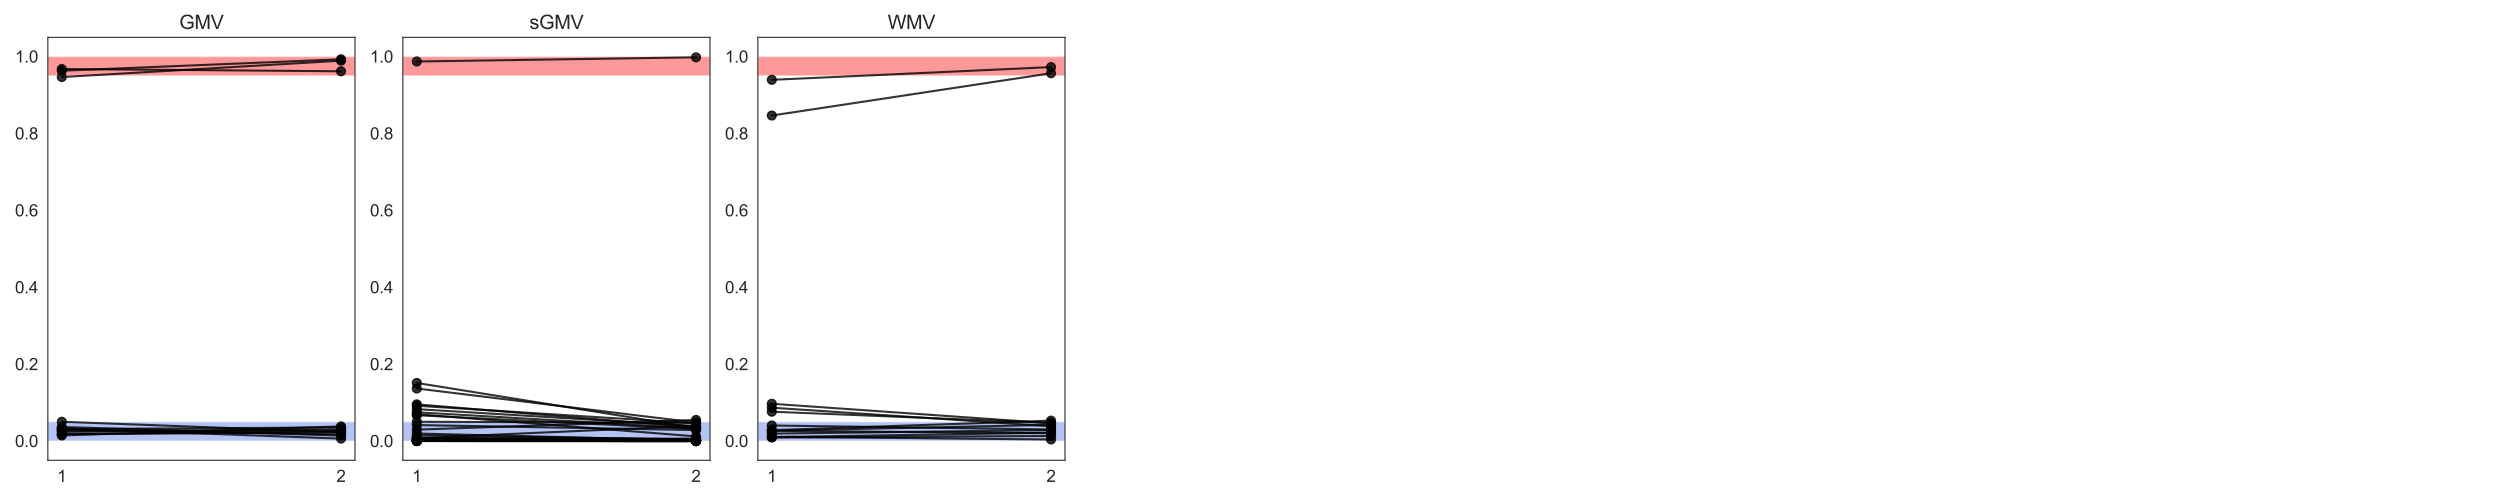 <?xml version="1.0" encoding="utf-8" standalone="no"?>
<!DOCTYPE svg PUBLIC "-//W3C//DTD SVG 1.1//EN"
  "http://www.w3.org/Graphics/SVG/1.1/DTD/svg11.dtd">
<svg xmlns:xlink="http://www.w3.org/1999/xlink" width="1800pt" height="360pt" viewBox="0 0 1800 360" xmlns="http://www.w3.org/2000/svg" version="1.1">
 <defs>
  <style type="text/css">*{stroke-linejoin: round; stroke-linecap: butt}</style>
 </defs>
 <g id="figure_1">
  <g id="patch_1">
   <path d="M 0 360 
L 1800 360 
L 1800 0 
L 0 0 
z
" style="fill: #ffffff"/>
  </g>
  <g id="axes_1">
   <g id="patch_2">
    <path d="M 34.45 331.4 
L 255.6 331.4 
L 255.6 26.88 
L 34.45 26.88 
z
" style="fill: #ffffff"/>
   </g>
   <g id="matplotlib.axis_1">
    <g id="xtick_1">
     <g id="text_1">
      <!-- 1 -->
      <g style="fill: #262626" transform="translate(41.166 346.989) scale(0.12 -0.12)">
       <defs>
        <path id="ArialMT-31" d="M 2384 0 
L 1822 0 
L 1822 3584 
Q 1619 3391 1289 3197 
Q 959 3003 697 2906 
L 697 3450 
Q 1169 3672 1522 3987 
Q 1875 4303 2022 4600 
L 2384 4600 
L 2384 0 
z
" transform="scale(0.016)"/>
       </defs>
       <use xlink:href="#ArialMT-31"/>
      </g>
     </g>
    </g>
    <g id="xtick_2">
     <g id="text_2">
      <!-- 2 -->
      <g style="fill: #262626" transform="translate(242.211 346.989) scale(0.12 -0.12)">
       <defs>
        <path id="ArialMT-32" d="M 3222 541 
L 3222 0 
L 194 0 
Q 188 203 259 391 
Q 375 700 629 1000 
Q 884 1300 1366 1694 
Q 2113 2306 2375 2664 
Q 2638 3022 2638 3341 
Q 2638 3675 2398 3904 
Q 2159 4134 1775 4134 
Q 1369 4134 1125 3890 
Q 881 3647 878 3216 
L 300 3275 
Q 359 3922 746 4261 
Q 1134 4600 1788 4600 
Q 2447 4600 2831 4234 
Q 3216 3869 3216 3328 
Q 3216 3053 3103 2787 
Q 2991 2522 2730 2228 
Q 2469 1934 1863 1422 
Q 1356 997 1212 845 
Q 1069 694 975 541 
L 3222 541 
z
" transform="scale(0.016)"/>
       </defs>
       <use xlink:href="#ArialMT-32"/>
      </g>
     </g>
    </g>
   </g>
   <g id="matplotlib.axis_2">
    <g id="ytick_1">
     <g id="text_3">
      <!-- 0.0 -->
      <g style="fill: #262626" transform="translate(10.77 321.853) scale(0.12 -0.12)">
       <defs>
        <path id="ArialMT-30" d="M 266 2259 
Q 266 3072 433 3567 
Q 600 4063 929 4331 
Q 1259 4600 1759 4600 
Q 2128 4600 2406 4451 
Q 2684 4303 2865 4023 
Q 3047 3744 3150 3342 
Q 3253 2941 3253 2259 
Q 3253 1453 3087 958 
Q 2922 463 2592 192 
Q 2263 -78 1759 -78 
Q 1097 -78 719 397 
Q 266 969 266 2259 
z
M 844 2259 
Q 844 1131 1108 757 
Q 1372 384 1759 384 
Q 2147 384 2411 759 
Q 2675 1134 2675 2259 
Q 2675 3391 2411 3762 
Q 2147 4134 1753 4134 
Q 1366 4134 1134 3806 
Q 844 3388 844 2259 
z
" transform="scale(0.016)"/>
        <path id="ArialMT-2e" d="M 581 0 
L 581 641 
L 1222 641 
L 1222 0 
L 581 0 
z
" transform="scale(0.016)"/>
       </defs>
       <use xlink:href="#ArialMT-30"/>
       <use xlink:href="#ArialMT-2e" x="55.615"/>
       <use xlink:href="#ArialMT-30" x="83.398"/>
      </g>
     </g>
    </g>
    <g id="ytick_2">
     <g id="text_4">
      <!-- 0.2 -->
      <g style="fill: #262626" transform="translate(10.77 266.486) scale(0.12 -0.12)">
       <use xlink:href="#ArialMT-30"/>
       <use xlink:href="#ArialMT-2e" x="55.615"/>
       <use xlink:href="#ArialMT-32" x="83.398"/>
      </g>
     </g>
    </g>
    <g id="ytick_3">
     <g id="text_5">
      <!-- 0.4 -->
      <g style="fill: #262626" transform="translate(10.77 211.118) scale(0.12 -0.12)">
       <defs>
        <path id="ArialMT-34" d="M 2069 0 
L 2069 1097 
L 81 1097 
L 81 1613 
L 2172 4581 
L 2631 4581 
L 2631 1613 
L 3250 1613 
L 3250 1097 
L 2631 1097 
L 2631 0 
L 2069 0 
z
M 2069 1613 
L 2069 3678 
L 634 1613 
L 2069 1613 
z
" transform="scale(0.016)"/>
       </defs>
       <use xlink:href="#ArialMT-30"/>
       <use xlink:href="#ArialMT-2e" x="55.615"/>
       <use xlink:href="#ArialMT-34" x="83.398"/>
      </g>
     </g>
    </g>
    <g id="ytick_4">
     <g id="text_6">
      <!-- 0.6 -->
      <g style="fill: #262626" transform="translate(10.77 155.751) scale(0.12 -0.12)">
       <defs>
        <path id="ArialMT-36" d="M 3184 3459 
L 2625 3416 
Q 2550 3747 2413 3897 
Q 2184 4138 1850 4138 
Q 1581 4138 1378 3988 
Q 1113 3794 959 3422 
Q 806 3050 800 2363 
Q 1003 2672 1297 2822 
Q 1591 2972 1913 2972 
Q 2475 2972 2870 2558 
Q 3266 2144 3266 1488 
Q 3266 1056 3080 686 
Q 2894 316 2569 119 
Q 2244 -78 1831 -78 
Q 1128 -78 684 439 
Q 241 956 241 2144 
Q 241 3472 731 4075 
Q 1159 4600 1884 4600 
Q 2425 4600 2770 4297 
Q 3116 3994 3184 3459 
z
M 888 1484 
Q 888 1194 1011 928 
Q 1134 663 1356 523 
Q 1578 384 1822 384 
Q 2178 384 2434 671 
Q 2691 959 2691 1453 
Q 2691 1928 2437 2201 
Q 2184 2475 1800 2475 
Q 1419 2475 1153 2201 
Q 888 1928 888 1484 
z
" transform="scale(0.016)"/>
       </defs>
       <use xlink:href="#ArialMT-30"/>
       <use xlink:href="#ArialMT-2e" x="55.615"/>
       <use xlink:href="#ArialMT-36" x="83.398"/>
      </g>
     </g>
    </g>
    <g id="ytick_5">
     <g id="text_7">
      <!-- 0.8 -->
      <g style="fill: #262626" transform="translate(10.77 100.384) scale(0.12 -0.12)">
       <defs>
        <path id="ArialMT-38" d="M 1131 2484 
Q 781 2613 612 2850 
Q 444 3088 444 3419 
Q 444 3919 803 4259 
Q 1163 4600 1759 4600 
Q 2359 4600 2725 4251 
Q 3091 3903 3091 3403 
Q 3091 3084 2923 2848 
Q 2756 2613 2416 2484 
Q 2838 2347 3058 2040 
Q 3278 1734 3278 1309 
Q 3278 722 2862 322 
Q 2447 -78 1769 -78 
Q 1091 -78 675 323 
Q 259 725 259 1325 
Q 259 1772 486 2073 
Q 713 2375 1131 2484 
z
M 1019 3438 
Q 1019 3113 1228 2906 
Q 1438 2700 1772 2700 
Q 2097 2700 2305 2904 
Q 2513 3109 2513 3406 
Q 2513 3716 2298 3927 
Q 2084 4138 1766 4138 
Q 1444 4138 1231 3931 
Q 1019 3725 1019 3438 
z
M 838 1322 
Q 838 1081 952 856 
Q 1066 631 1291 507 
Q 1516 384 1775 384 
Q 2178 384 2440 643 
Q 2703 903 2703 1303 
Q 2703 1709 2433 1975 
Q 2163 2241 1756 2241 
Q 1359 2241 1098 1978 
Q 838 1716 838 1322 
z
" transform="scale(0.016)"/>
       </defs>
       <use xlink:href="#ArialMT-30"/>
       <use xlink:href="#ArialMT-2e" x="55.615"/>
       <use xlink:href="#ArialMT-38" x="83.398"/>
      </g>
     </g>
    </g>
    <g id="ytick_6">
     <g id="text_8">
      <!-- 1.0 -->
      <g style="fill: #262626" transform="translate(10.77 45.017) scale(0.12 -0.12)">
       <use xlink:href="#ArialMT-31"/>
       <use xlink:href="#ArialMT-2e" x="55.615"/>
       <use xlink:href="#ArialMT-30" x="83.398"/>
      </g>
     </g>
    </g>
   </g>
   <g id="patch_3">
    <path d="M 34.45 317.558 
L 255.6 317.558 
L 255.6 303.716 
L 34.45 303.716 
z
" clip-path="url(#p5e00d73a63)" style="fill: #4169e1; opacity: 0.4; stroke: #ffffff; stroke-linejoin: miter"/>
   </g>
   <g id="patch_4">
    <path d="M 34.45 54.564 
L 255.6 54.564 
L 255.6 40.722 
L 34.45 40.722 
z
" clip-path="url(#p5e00d73a63)" style="fill: #ff0000; opacity: 0.4; stroke: #ffffff; stroke-linejoin: miter"/>
   </g>
   <g id="PathCollection_1">
    <defs>
     <path id="mf81337e6e9" d="M 0 3.162 
C 0.839 3.162 1.643 2.829 2.236 2.236 
C 2.829 1.643 3.162 0.839 3.162 0 
C 3.162 -0.839 2.829 -1.643 2.236 -2.236 
C 1.643 -2.829 0.839 -3.162 0 -3.162 
C -0.839 -3.162 -1.643 -2.829 -2.236 -2.236 
C -2.829 -1.643 -3.162 -0.839 -3.162 0 
C -3.162 0.839 -2.829 1.643 -2.236 2.236 
C -1.643 2.829 -0.839 3.162 0 3.162 
z
" style="stroke: #000000; stroke-opacity: 0.8"/>
    </defs>
    <g clip-path="url(#p5e00d73a63)">
     <use xlink:href="#mf81337e6e9" x="245.548" y="43.677" style="fill-opacity: 0.8; stroke: #000000; stroke-opacity: 0.8"/>
     <use xlink:href="#mf81337e6e9" x="44.502" y="55.474" style="fill-opacity: 0.8; stroke: #000000; stroke-opacity: 0.8"/>
    </g>
   </g>
   <g id="PathCollection_2">
    <g clip-path="url(#p5e00d73a63)">
     <use xlink:href="#mf81337e6e9" x="245.548" y="311.198" style="fill-opacity: 0.8; stroke: #000000; stroke-opacity: 0.8"/>
     <use xlink:href="#mf81337e6e9" x="44.502" y="303.684" style="fill-opacity: 0.8; stroke: #000000; stroke-opacity: 0.8"/>
    </g>
   </g>
   <g id="PathCollection_3">
    <g clip-path="url(#p5e00d73a63)">
     <use xlink:href="#mf81337e6e9" x="245.548" y="310.517" style="fill-opacity: 0.8; stroke: #000000; stroke-opacity: 0.8"/>
     <use xlink:href="#mf81337e6e9" x="44.502" y="312.473" style="fill-opacity: 0.8; stroke: #000000; stroke-opacity: 0.8"/>
    </g>
   </g>
   <g id="PathCollection_4">
    <g clip-path="url(#p5e00d73a63)">
     <use xlink:href="#mf81337e6e9" x="44.502" y="312.66" style="fill-opacity: 0.8; stroke: #000000; stroke-opacity: 0.8"/>
     <use xlink:href="#mf81337e6e9" x="245.548" y="311.265" style="fill-opacity: 0.8; stroke: #000000; stroke-opacity: 0.8"/>
    </g>
   </g>
   <g id="PathCollection_5">
    <g clip-path="url(#p5e00d73a63)">
     <use xlink:href="#mf81337e6e9" x="245.548" y="315.807" style="fill-opacity: 0.8; stroke: #000000; stroke-opacity: 0.8"/>
     <use xlink:href="#mf81337e6e9" x="44.502" y="308.485" style="fill-opacity: 0.8; stroke: #000000; stroke-opacity: 0.8"/>
    </g>
   </g>
   <g id="PathCollection_6">
    <g clip-path="url(#p5e00d73a63)">
     <use xlink:href="#mf81337e6e9" x="245.548" y="51.315" style="fill-opacity: 0.8; stroke: #000000; stroke-opacity: 0.8"/>
     <use xlink:href="#mf81337e6e9" x="44.502" y="49.69" style="fill-opacity: 0.8; stroke: #000000; stroke-opacity: 0.8"/>
    </g>
   </g>
   <g id="PathCollection_7">
    <g clip-path="url(#p5e00d73a63)">
     <use xlink:href="#mf81337e6e9" x="44.502" y="308.972" style="fill-opacity: 0.8; stroke: #000000; stroke-opacity: 0.8"/>
     <use xlink:href="#mf81337e6e9" x="245.548" y="307.735" style="fill-opacity: 0.8; stroke: #000000; stroke-opacity: 0.8"/>
    </g>
   </g>
   <g id="PathCollection_8">
    <g clip-path="url(#p5e00d73a63)">
     <use xlink:href="#mf81337e6e9" x="245.548" y="42.687" style="fill-opacity: 0.8; stroke: #000000; stroke-opacity: 0.8"/>
     <use xlink:href="#mf81337e6e9" x="44.502" y="50.92" style="fill-opacity: 0.8; stroke: #000000; stroke-opacity: 0.8"/>
    </g>
   </g>
   <g id="PathCollection_9">
    <g clip-path="url(#p5e00d73a63)">
     <use xlink:href="#mf81337e6e9" x="245.548" y="310.11" style="fill-opacity: 0.8; stroke: #000000; stroke-opacity: 0.8"/>
     <use xlink:href="#mf81337e6e9" x="44.502" y="310.016" style="fill-opacity: 0.8; stroke: #000000; stroke-opacity: 0.8"/>
    </g>
   </g>
   <g id="PathCollection_10">
    <g clip-path="url(#p5e00d73a63)">
     <use xlink:href="#mf81337e6e9" x="245.548" y="313.645" style="fill-opacity: 0.8; stroke: #000000; stroke-opacity: 0.8"/>
     <use xlink:href="#mf81337e6e9" x="44.502" y="307.409" style="fill-opacity: 0.8; stroke: #000000; stroke-opacity: 0.8"/>
    </g>
   </g>
   <g id="PathCollection_11">
    <g clip-path="url(#p5e00d73a63)">
     <use xlink:href="#mf81337e6e9" x="44.502" y="309.203" style="fill-opacity: 0.8; stroke: #000000; stroke-opacity: 0.8"/>
     <use xlink:href="#mf81337e6e9" x="245.548" y="312.837" style="fill-opacity: 0.8; stroke: #000000; stroke-opacity: 0.8"/>
    </g>
   </g>
   <g id="PathCollection_12">
    <g clip-path="url(#p5e00d73a63)">
     <use xlink:href="#mf81337e6e9" x="245.548" y="309.139" style="fill-opacity: 0.8; stroke: #000000; stroke-opacity: 0.8"/>
     <use xlink:href="#mf81337e6e9" x="44.502" y="310.893" style="fill-opacity: 0.8; stroke: #000000; stroke-opacity: 0.8"/>
    </g>
   </g>
   <g id="PathCollection_13">
    <g clip-path="url(#p5e00d73a63)">
     <use xlink:href="#mf81337e6e9" x="44.502" y="313.521" style="fill-opacity: 0.8; stroke: #000000; stroke-opacity: 0.8"/>
     <use xlink:href="#mf81337e6e9" x="245.548" y="307.001" style="fill-opacity: 0.8; stroke: #000000; stroke-opacity: 0.8"/>
    </g>
   </g>
   <g id="line2d_1">
    <path d="M 245.548 43.677 
L 44.502 55.474 
" clip-path="url(#p5e00d73a63)" style="fill: none; stroke: #000000; stroke-opacity: 0.8; stroke-width: 1.5; stroke-linecap: round"/>
   </g>
   <g id="line2d_2">
    <path d="M 245.548 311.198 
L 44.502 303.684 
" clip-path="url(#p5e00d73a63)" style="fill: none; stroke: #000000; stroke-opacity: 0.8; stroke-width: 1.5; stroke-linecap: round"/>
   </g>
   <g id="line2d_3">
    <path d="M 245.548 310.517 
L 44.502 312.473 
" clip-path="url(#p5e00d73a63)" style="fill: none; stroke: #000000; stroke-opacity: 0.8; stroke-width: 1.5; stroke-linecap: round"/>
   </g>
   <g id="line2d_4">
    <path d="M 44.502 312.66 
L 245.548 311.265 
" clip-path="url(#p5e00d73a63)" style="fill: none; stroke: #000000; stroke-opacity: 0.8; stroke-width: 1.5; stroke-linecap: round"/>
   </g>
   <g id="line2d_5">
    <path d="M 245.548 315.807 
L 44.502 308.485 
" clip-path="url(#p5e00d73a63)" style="fill: none; stroke: #000000; stroke-opacity: 0.8; stroke-width: 1.5; stroke-linecap: round"/>
   </g>
   <g id="line2d_6">
    <path d="M 245.548 51.315 
L 44.502 49.69 
" clip-path="url(#p5e00d73a63)" style="fill: none; stroke: #000000; stroke-opacity: 0.8; stroke-width: 1.5; stroke-linecap: round"/>
   </g>
   <g id="line2d_7">
    <path d="M 44.502 308.972 
L 245.548 307.735 
" clip-path="url(#p5e00d73a63)" style="fill: none; stroke: #000000; stroke-opacity: 0.8; stroke-width: 1.5; stroke-linecap: round"/>
   </g>
   <g id="line2d_8">
    <path d="M 245.548 42.687 
L 44.502 50.92 
" clip-path="url(#p5e00d73a63)" style="fill: none; stroke: #000000; stroke-opacity: 0.8; stroke-width: 1.5; stroke-linecap: round"/>
   </g>
   <g id="line2d_9">
    <path d="M 245.548 310.11 
L 44.502 310.016 
" clip-path="url(#p5e00d73a63)" style="fill: none; stroke: #000000; stroke-opacity: 0.8; stroke-width: 1.5; stroke-linecap: round"/>
   </g>
   <g id="line2d_10">
    <path d="M 245.548 313.645 
L 44.502 307.409 
" clip-path="url(#p5e00d73a63)" style="fill: none; stroke: #000000; stroke-opacity: 0.8; stroke-width: 1.5; stroke-linecap: round"/>
   </g>
   <g id="line2d_11">
    <path d="M 44.502 309.203 
L 245.548 312.837 
" clip-path="url(#p5e00d73a63)" style="fill: none; stroke: #000000; stroke-opacity: 0.8; stroke-width: 1.5; stroke-linecap: round"/>
   </g>
   <g id="line2d_12">
    <path d="M 245.548 309.139 
L 44.502 310.893 
" clip-path="url(#p5e00d73a63)" style="fill: none; stroke: #000000; stroke-opacity: 0.8; stroke-width: 1.5; stroke-linecap: round"/>
   </g>
   <g id="line2d_13">
    <path d="M 44.502 313.521 
L 245.548 307.001 
" clip-path="url(#p5e00d73a63)" style="fill: none; stroke: #000000; stroke-opacity: 0.8; stroke-width: 1.5; stroke-linecap: round"/>
   </g>
   <g id="patch_5">
    <path d="M 34.45 331.4 
L 34.45 26.88 
" style="fill: none; stroke: #262626; stroke-width: 0.8; stroke-linejoin: miter; stroke-linecap: square"/>
   </g>
   <g id="patch_6">
    <path d="M 255.6 331.4 
L 255.6 26.88 
" style="fill: none; stroke: #262626; stroke-width: 0.8; stroke-linejoin: miter; stroke-linecap: square"/>
   </g>
   <g id="patch_7">
    <path d="M 34.45 331.4 
L 255.6 331.4 
" style="fill: none; stroke: #262626; stroke-width: 0.8; stroke-linejoin: miter; stroke-linecap: square"/>
   </g>
   <g id="patch_8">
    <path d="M 34.45 26.88 
L 255.6 26.88 
" style="fill: none; stroke: #262626; stroke-width: 0.8; stroke-linejoin: miter; stroke-linecap: square"/>
   </g>
   <g id="text_9">
    <!-- GMV -->
    <g style="fill: #262626" transform="translate(129.08 20.88) scale(0.14 -0.14)">
     <defs>
      <path id="ArialMT-47" d="M 2638 1797 
L 2638 2334 
L 4578 2338 
L 4578 638 
Q 4131 281 3656 101 
Q 3181 -78 2681 -78 
Q 2006 -78 1454 211 
Q 903 500 622 1047 
Q 341 1594 341 2269 
Q 341 2938 620 3517 
Q 900 4097 1425 4378 
Q 1950 4659 2634 4659 
Q 3131 4659 3532 4498 
Q 3934 4338 4162 4050 
Q 4391 3763 4509 3300 
L 3963 3150 
Q 3859 3500 3706 3700 
Q 3553 3900 3268 4020 
Q 2984 4141 2638 4141 
Q 2222 4141 1919 4014 
Q 1616 3888 1430 3681 
Q 1244 3475 1141 3228 
Q 966 2803 966 2306 
Q 966 1694 1177 1281 
Q 1388 869 1791 669 
Q 2194 469 2647 469 
Q 3041 469 3416 620 
Q 3791 772 3984 944 
L 3984 1797 
L 2638 1797 
z
" transform="scale(0.016)"/>
      <path id="ArialMT-4d" d="M 475 0 
L 475 4581 
L 1388 4581 
L 2472 1338 
Q 2622 884 2691 659 
Q 2769 909 2934 1394 
L 4031 4581 
L 4847 4581 
L 4847 0 
L 4263 0 
L 4263 3834 
L 2931 0 
L 2384 0 
L 1059 3900 
L 1059 0 
L 475 0 
z
" transform="scale(0.016)"/>
      <path id="ArialMT-56" d="M 1803 0 
L 28 4581 
L 684 4581 
L 1875 1253 
Q 2019 853 2116 503 
Q 2222 878 2363 1253 
L 3600 4581 
L 4219 4581 
L 2425 0 
L 1803 0 
z
" transform="scale(0.016)"/>
     </defs>
     <use xlink:href="#ArialMT-47"/>
     <use xlink:href="#ArialMT-4d" x="77.783"/>
     <use xlink:href="#ArialMT-56" x="161.084"/>
    </g>
   </g>
  </g>
  <g id="axes_2">
   <g id="patch_9">
    <path d="M 290.05 331.4 
L 511.2 331.4 
L 511.2 26.88 
L 290.05 26.88 
z
" style="fill: #ffffff"/>
   </g>
   <g id="matplotlib.axis_3">
    <g id="xtick_3">
     <g id="text_10">
      <!-- 1 -->
      <g style="fill: #262626" transform="translate(296.766 346.989) scale(0.12 -0.12)">
       <use xlink:href="#ArialMT-31"/>
      </g>
     </g>
    </g>
    <g id="xtick_4">
     <g id="text_11">
      <!-- 2 -->
      <g style="fill: #262626" transform="translate(497.811 346.989) scale(0.12 -0.12)">
       <use xlink:href="#ArialMT-32"/>
      </g>
     </g>
    </g>
   </g>
   <g id="matplotlib.axis_4">
    <g id="ytick_7">
     <g id="text_12">
      <!-- 0.0 -->
      <g style="fill: #262626" transform="translate(266.37 321.853) scale(0.12 -0.12)">
       <use xlink:href="#ArialMT-30"/>
       <use xlink:href="#ArialMT-2e" x="55.615"/>
       <use xlink:href="#ArialMT-30" x="83.398"/>
      </g>
     </g>
    </g>
    <g id="ytick_8">
     <g id="text_13">
      <!-- 0.2 -->
      <g style="fill: #262626" transform="translate(266.37 266.486) scale(0.12 -0.12)">
       <use xlink:href="#ArialMT-30"/>
       <use xlink:href="#ArialMT-2e" x="55.615"/>
       <use xlink:href="#ArialMT-32" x="83.398"/>
      </g>
     </g>
    </g>
    <g id="ytick_9">
     <g id="text_14">
      <!-- 0.4 -->
      <g style="fill: #262626" transform="translate(266.37 211.118) scale(0.12 -0.12)">
       <use xlink:href="#ArialMT-30"/>
       <use xlink:href="#ArialMT-2e" x="55.615"/>
       <use xlink:href="#ArialMT-34" x="83.398"/>
      </g>
     </g>
    </g>
    <g id="ytick_10">
     <g id="text_15">
      <!-- 0.6 -->
      <g style="fill: #262626" transform="translate(266.37 155.751) scale(0.12 -0.12)">
       <use xlink:href="#ArialMT-30"/>
       <use xlink:href="#ArialMT-2e" x="55.615"/>
       <use xlink:href="#ArialMT-36" x="83.398"/>
      </g>
     </g>
    </g>
    <g id="ytick_11">
     <g id="text_16">
      <!-- 0.8 -->
      <g style="fill: #262626" transform="translate(266.37 100.384) scale(0.12 -0.12)">
       <use xlink:href="#ArialMT-30"/>
       <use xlink:href="#ArialMT-2e" x="55.615"/>
       <use xlink:href="#ArialMT-38" x="83.398"/>
      </g>
     </g>
    </g>
    <g id="ytick_12">
     <g id="text_17">
      <!-- 1.0 -->
      <g style="fill: #262626" transform="translate(266.37 45.017) scale(0.12 -0.12)">
       <use xlink:href="#ArialMT-31"/>
       <use xlink:href="#ArialMT-2e" x="55.615"/>
       <use xlink:href="#ArialMT-30" x="83.398"/>
      </g>
     </g>
    </g>
   </g>
   <g id="patch_10">
    <path d="M 290.05 317.558 
L 511.2 317.558 
L 511.2 303.716 
L 290.05 303.716 
z
" clip-path="url(#p045dd4295d)" style="fill: #4169e1; opacity: 0.4; stroke: #ffffff; stroke-linejoin: miter"/>
   </g>
   <g id="patch_11">
    <path d="M 290.05 54.564 
L 511.2 54.564 
L 511.2 40.722 
L 290.05 40.722 
z
" clip-path="url(#p045dd4295d)" style="fill: #ff0000; opacity: 0.4; stroke: #ffffff; stroke-linejoin: miter"/>
   </g>
   <g id="PathCollection_14">
    <g clip-path="url(#p045dd4295d)">
     <use xlink:href="#mf81337e6e9" x="501.148" y="317.141" style="fill-opacity: 0.8; stroke: #000000; stroke-opacity: 0.8"/>
     <use xlink:href="#mf81337e6e9" x="300.102" y="315.205" style="fill-opacity: 0.8; stroke: #000000; stroke-opacity: 0.8"/>
    </g>
   </g>
   <g id="PathCollection_15">
    <g clip-path="url(#p045dd4295d)">
     <use xlink:href="#mf81337e6e9" x="300.102" y="315.407" style="fill-opacity: 0.8; stroke: #000000; stroke-opacity: 0.8"/>
     <use xlink:href="#mf81337e6e9" x="501.148" y="306.561" style="fill-opacity: 0.8; stroke: #000000; stroke-opacity: 0.8"/>
    </g>
   </g>
   <g id="PathCollection_16">
    <g clip-path="url(#p045dd4295d)">
     <use xlink:href="#mf81337e6e9" x="501.148" y="309.643" style="fill-opacity: 0.8; stroke: #000000; stroke-opacity: 0.8"/>
     <use xlink:href="#mf81337e6e9" x="300.102" y="306.05" style="fill-opacity: 0.8; stroke: #000000; stroke-opacity: 0.8"/>
    </g>
   </g>
   <g id="PathCollection_17">
    <g clip-path="url(#p045dd4295d)">
     <use xlink:href="#mf81337e6e9" x="501.148" y="41.269" style="fill-opacity: 0.8; stroke: #000000; stroke-opacity: 0.8"/>
     <use xlink:href="#mf81337e6e9" x="300.102" y="44.273" style="fill-opacity: 0.8; stroke: #000000; stroke-opacity: 0.8"/>
    </g>
   </g>
   <g id="PathCollection_18">
    <g clip-path="url(#p045dd4295d)">
     <use xlink:href="#mf81337e6e9" x="501.148" y="317.543" style="fill-opacity: 0.8; stroke: #000000; stroke-opacity: 0.8"/>
     <use xlink:href="#mf81337e6e9" x="300.102" y="317.457" style="fill-opacity: 0.8; stroke: #000000; stroke-opacity: 0.8"/>
    </g>
   </g>
   <g id="PathCollection_19">
    <g clip-path="url(#p045dd4295d)">
     <use xlink:href="#mf81337e6e9" x="501.148" y="317.158" style="fill-opacity: 0.8; stroke: #000000; stroke-opacity: 0.8"/>
     <use xlink:href="#mf81337e6e9" x="300.102" y="316.312" style="fill-opacity: 0.8; stroke: #000000; stroke-opacity: 0.8"/>
    </g>
   </g>
   <g id="PathCollection_20">
    <g clip-path="url(#p045dd4295d)">
     <use xlink:href="#mf81337e6e9" x="501.148" y="317.525" style="fill-opacity: 0.8; stroke: #000000; stroke-opacity: 0.8"/>
     <use xlink:href="#mf81337e6e9" x="300.102" y="317.487" style="fill-opacity: 0.8; stroke: #000000; stroke-opacity: 0.8"/>
    </g>
   </g>
   <g id="PathCollection_21">
    <g clip-path="url(#p045dd4295d)">
     <use xlink:href="#mf81337e6e9" x="300.102" y="317.509" style="fill-opacity: 0.8; stroke: #000000; stroke-opacity: 0.8"/>
     <use xlink:href="#mf81337e6e9" x="501.148" y="317.529" style="fill-opacity: 0.8; stroke: #000000; stroke-opacity: 0.8"/>
    </g>
   </g>
   <g id="PathCollection_22">
    <g clip-path="url(#p045dd4295d)">
     <use xlink:href="#mf81337e6e9" x="501.148" y="317.423" style="fill-opacity: 0.8; stroke: #000000; stroke-opacity: 0.8"/>
     <use xlink:href="#mf81337e6e9" x="300.102" y="317.482" style="fill-opacity: 0.8; stroke: #000000; stroke-opacity: 0.8"/>
    </g>
   </g>
   <g id="PathCollection_23">
    <g clip-path="url(#p045dd4295d)">
     <use xlink:href="#mf81337e6e9" x="300.102" y="294.572" style="fill-opacity: 0.8; stroke: #000000; stroke-opacity: 0.8"/>
     <use xlink:href="#mf81337e6e9" x="501.148" y="306.812" style="fill-opacity: 0.8; stroke: #000000; stroke-opacity: 0.8"/>
    </g>
   </g>
   <g id="PathCollection_24">
    <g clip-path="url(#p045dd4295d)">
     <use xlink:href="#mf81337e6e9" x="501.148" y="308.923" style="fill-opacity: 0.8; stroke: #000000; stroke-opacity: 0.8"/>
     <use xlink:href="#mf81337e6e9" x="300.102" y="298.976" style="fill-opacity: 0.8; stroke: #000000; stroke-opacity: 0.8"/>
    </g>
   </g>
   <g id="PathCollection_25">
    <g clip-path="url(#p045dd4295d)">
     <use xlink:href="#mf81337e6e9" x="501.148" y="317.558" style="fill-opacity: 0.8; stroke: #000000; stroke-opacity: 0.8"/>
     <use xlink:href="#mf81337e6e9" x="300.102" y="317.557" style="fill-opacity: 0.8; stroke: #000000; stroke-opacity: 0.8"/>
    </g>
   </g>
   <g id="PathCollection_26">
    <g clip-path="url(#p045dd4295d)">
     <use xlink:href="#mf81337e6e9" x="300.102" y="315.449" style="fill-opacity: 0.8; stroke: #000000; stroke-opacity: 0.8"/>
     <use xlink:href="#mf81337e6e9" x="501.148" y="316.056" style="fill-opacity: 0.8; stroke: #000000; stroke-opacity: 0.8"/>
    </g>
   </g>
   <g id="PathCollection_27">
    <g clip-path="url(#p045dd4295d)">
     <use xlink:href="#mf81337e6e9" x="501.148" y="315.942" style="fill-opacity: 0.8; stroke: #000000; stroke-opacity: 0.8"/>
     <use xlink:href="#mf81337e6e9" x="300.102" y="315.77" style="fill-opacity: 0.8; stroke: #000000; stroke-opacity: 0.8"/>
    </g>
   </g>
   <g id="PathCollection_28">
    <g clip-path="url(#p045dd4295d)">
     <use xlink:href="#mf81337e6e9" x="501.148" y="317.558" style="fill-opacity: 0.8; stroke: #000000; stroke-opacity: 0.8"/>
     <use xlink:href="#mf81337e6e9" x="300.102" y="317.558" style="fill-opacity: 0.8; stroke: #000000; stroke-opacity: 0.8"/>
    </g>
   </g>
   <g id="PathCollection_29">
    <g clip-path="url(#p045dd4295d)">
     <use xlink:href="#mf81337e6e9" x="300.102" y="291.138" style="fill-opacity: 0.8; stroke: #000000; stroke-opacity: 0.8"/>
     <use xlink:href="#mf81337e6e9" x="501.148" y="307.783" style="fill-opacity: 0.8; stroke: #000000; stroke-opacity: 0.8"/>
    </g>
   </g>
   <g id="PathCollection_30">
    <g clip-path="url(#p045dd4295d)">
     <use xlink:href="#mf81337e6e9" x="300.102" y="312.119" style="fill-opacity: 0.8; stroke: #000000; stroke-opacity: 0.8"/>
     <use xlink:href="#mf81337e6e9" x="501.148" y="317.129" style="fill-opacity: 0.8; stroke: #000000; stroke-opacity: 0.8"/>
    </g>
   </g>
   <g id="PathCollection_31">
    <g clip-path="url(#p045dd4295d)">
     <use xlink:href="#mf81337e6e9" x="300.102" y="313.378" style="fill-opacity: 0.8; stroke: #000000; stroke-opacity: 0.8"/>
     <use xlink:href="#mf81337e6e9" x="501.148" y="316.491" style="fill-opacity: 0.8; stroke: #000000; stroke-opacity: 0.8"/>
    </g>
   </g>
   <g id="PathCollection_32">
    <g clip-path="url(#p045dd4295d)">
     <use xlink:href="#mf81337e6e9" x="501.148" y="304.859" style="fill-opacity: 0.8; stroke: #000000; stroke-opacity: 0.8"/>
     <use xlink:href="#mf81337e6e9" x="300.102" y="292.142" style="fill-opacity: 0.8; stroke: #000000; stroke-opacity: 0.8"/>
    </g>
   </g>
   <g id="PathCollection_33">
    <g clip-path="url(#p045dd4295d)">
     <use xlink:href="#mf81337e6e9" x="501.148" y="314.228" style="fill-opacity: 0.8; stroke: #000000; stroke-opacity: 0.8"/>
     <use xlink:href="#mf81337e6e9" x="300.102" y="298.215" style="fill-opacity: 0.8; stroke: #000000; stroke-opacity: 0.8"/>
    </g>
   </g>
   <g id="PathCollection_34">
    <g clip-path="url(#p045dd4295d)">
     <use xlink:href="#mf81337e6e9" x="300.102" y="309.339" style="fill-opacity: 0.8; stroke: #000000; stroke-opacity: 0.8"/>
     <use xlink:href="#mf81337e6e9" x="501.148" y="302.338" style="fill-opacity: 0.8; stroke: #000000; stroke-opacity: 0.8"/>
    </g>
   </g>
   <g id="PathCollection_35">
    <g clip-path="url(#p045dd4295d)">
     <use xlink:href="#mf81337e6e9" x="501.148" y="308.452" style="fill-opacity: 0.8; stroke: #000000; stroke-opacity: 0.8"/>
     <use xlink:href="#mf81337e6e9" x="300.102" y="296.858" style="fill-opacity: 0.8; stroke: #000000; stroke-opacity: 0.8"/>
    </g>
   </g>
   <g id="PathCollection_36">
    <g clip-path="url(#p045dd4295d)">
     <use xlink:href="#mf81337e6e9" x="501.148" y="316.918" style="fill-opacity: 0.8; stroke: #000000; stroke-opacity: 0.8"/>
     <use xlink:href="#mf81337e6e9" x="300.102" y="316.449" style="fill-opacity: 0.8; stroke: #000000; stroke-opacity: 0.8"/>
    </g>
   </g>
   <g id="PathCollection_37">
    <g clip-path="url(#p045dd4295d)">
     <use xlink:href="#mf81337e6e9" x="501.148" y="317.544" style="fill-opacity: 0.8; stroke: #000000; stroke-opacity: 0.8"/>
     <use xlink:href="#mf81337e6e9" x="300.102" y="317.422" style="fill-opacity: 0.8; stroke: #000000; stroke-opacity: 0.8"/>
    </g>
   </g>
   <g id="PathCollection_38">
    <g clip-path="url(#p045dd4295d)">
     <use xlink:href="#mf81337e6e9" x="501.148" y="304.401" style="fill-opacity: 0.8; stroke: #000000; stroke-opacity: 0.8"/>
     <use xlink:href="#mf81337e6e9" x="300.102" y="303.656" style="fill-opacity: 0.8; stroke: #000000; stroke-opacity: 0.8"/>
    </g>
   </g>
   <g id="PathCollection_39">
    <g clip-path="url(#p045dd4295d)">
     <use xlink:href="#mf81337e6e9" x="501.148" y="317.549" style="fill-opacity: 0.8; stroke: #000000; stroke-opacity: 0.8"/>
     <use xlink:href="#mf81337e6e9" x="300.102" y="317.403" style="fill-opacity: 0.8; stroke: #000000; stroke-opacity: 0.8"/>
    </g>
   </g>
   <g id="PathCollection_40">
    <g clip-path="url(#p045dd4295d)">
     <use xlink:href="#mf81337e6e9" x="300.102" y="317.51" style="fill-opacity: 0.8; stroke: #000000; stroke-opacity: 0.8"/>
     <use xlink:href="#mf81337e6e9" x="501.148" y="317.554" style="fill-opacity: 0.8; stroke: #000000; stroke-opacity: 0.8"/>
    </g>
   </g>
   <g id="PathCollection_41">
    <g clip-path="url(#p045dd4295d)">
     <use xlink:href="#mf81337e6e9" x="501.148" y="304.295" style="fill-opacity: 0.8; stroke: #000000; stroke-opacity: 0.8"/>
     <use xlink:href="#mf81337e6e9" x="300.102" y="279.716" style="fill-opacity: 0.8; stroke: #000000; stroke-opacity: 0.8"/>
    </g>
   </g>
   <g id="PathCollection_42">
    <g clip-path="url(#p045dd4295d)">
     <use xlink:href="#mf81337e6e9" x="501.148" y="317.436" style="fill-opacity: 0.8; stroke: #000000; stroke-opacity: 0.8"/>
     <use xlink:href="#mf81337e6e9" x="300.102" y="317.153" style="fill-opacity: 0.8; stroke: #000000; stroke-opacity: 0.8"/>
    </g>
   </g>
   <g id="PathCollection_43">
    <g clip-path="url(#p045dd4295d)">
     <use xlink:href="#mf81337e6e9" x="300.102" y="275.733" style="fill-opacity: 0.8; stroke: #000000; stroke-opacity: 0.8"/>
     <use xlink:href="#mf81337e6e9" x="501.148" y="308.077" style="fill-opacity: 0.8; stroke: #000000; stroke-opacity: 0.8"/>
    </g>
   </g>
   <g id="line2d_14">
    <path d="M 501.148 317.141 
L 300.102 315.205 
" clip-path="url(#p045dd4295d)" style="fill: none; stroke: #000000; stroke-opacity: 0.8; stroke-width: 1.5; stroke-linecap: round"/>
   </g>
   <g id="line2d_15">
    <path d="M 300.102 315.407 
L 501.148 306.561 
" clip-path="url(#p045dd4295d)" style="fill: none; stroke: #000000; stroke-opacity: 0.8; stroke-width: 1.5; stroke-linecap: round"/>
   </g>
   <g id="line2d_16">
    <path d="M 501.148 309.643 
L 300.102 306.05 
" clip-path="url(#p045dd4295d)" style="fill: none; stroke: #000000; stroke-opacity: 0.8; stroke-width: 1.5; stroke-linecap: round"/>
   </g>
   <g id="line2d_17">
    <path d="M 501.148 41.269 
L 300.102 44.273 
" clip-path="url(#p045dd4295d)" style="fill: none; stroke: #000000; stroke-opacity: 0.8; stroke-width: 1.5; stroke-linecap: round"/>
   </g>
   <g id="line2d_18">
    <path d="M 501.148 317.543 
L 300.102 317.457 
" clip-path="url(#p045dd4295d)" style="fill: none; stroke: #000000; stroke-opacity: 0.8; stroke-width: 1.5; stroke-linecap: round"/>
   </g>
   <g id="line2d_19">
    <path d="M 501.148 317.158 
L 300.102 316.312 
" clip-path="url(#p045dd4295d)" style="fill: none; stroke: #000000; stroke-opacity: 0.8; stroke-width: 1.5; stroke-linecap: round"/>
   </g>
   <g id="line2d_20">
    <path d="M 501.148 317.525 
L 300.102 317.487 
" clip-path="url(#p045dd4295d)" style="fill: none; stroke: #000000; stroke-opacity: 0.8; stroke-width: 1.5; stroke-linecap: round"/>
   </g>
   <g id="line2d_21">
    <path d="M 300.102 317.509 
L 501.148 317.529 
" clip-path="url(#p045dd4295d)" style="fill: none; stroke: #000000; stroke-opacity: 0.8; stroke-width: 1.5; stroke-linecap: round"/>
   </g>
   <g id="line2d_22">
    <path d="M 501.148 317.423 
L 300.102 317.482 
" clip-path="url(#p045dd4295d)" style="fill: none; stroke: #000000; stroke-opacity: 0.8; stroke-width: 1.5; stroke-linecap: round"/>
   </g>
   <g id="line2d_23">
    <path d="M 300.102 294.572 
L 501.148 306.812 
" clip-path="url(#p045dd4295d)" style="fill: none; stroke: #000000; stroke-opacity: 0.8; stroke-width: 1.5; stroke-linecap: round"/>
   </g>
   <g id="line2d_24">
    <path d="M 501.148 308.923 
L 300.102 298.976 
" clip-path="url(#p045dd4295d)" style="fill: none; stroke: #000000; stroke-opacity: 0.8; stroke-width: 1.5; stroke-linecap: round"/>
   </g>
   <g id="line2d_25">
    <path d="M 501.148 317.558 
L 300.102 317.557 
" clip-path="url(#p045dd4295d)" style="fill: none; stroke: #000000; stroke-opacity: 0.8; stroke-width: 1.5; stroke-linecap: round"/>
   </g>
   <g id="line2d_26">
    <path d="M 300.102 315.449 
L 501.148 316.056 
" clip-path="url(#p045dd4295d)" style="fill: none; stroke: #000000; stroke-opacity: 0.8; stroke-width: 1.5; stroke-linecap: round"/>
   </g>
   <g id="line2d_27">
    <path d="M 501.148 315.942 
L 300.102 315.77 
" clip-path="url(#p045dd4295d)" style="fill: none; stroke: #000000; stroke-opacity: 0.8; stroke-width: 1.5; stroke-linecap: round"/>
   </g>
   <g id="line2d_28">
    <path d="M 501.148 317.558 
L 300.102 317.558 
" clip-path="url(#p045dd4295d)" style="fill: none; stroke: #000000; stroke-opacity: 0.8; stroke-width: 1.5; stroke-linecap: round"/>
   </g>
   <g id="line2d_29">
    <path d="M 300.102 291.138 
L 501.148 307.783 
" clip-path="url(#p045dd4295d)" style="fill: none; stroke: #000000; stroke-opacity: 0.8; stroke-width: 1.5; stroke-linecap: round"/>
   </g>
   <g id="line2d_30">
    <path d="M 300.102 312.119 
L 501.148 317.129 
" clip-path="url(#p045dd4295d)" style="fill: none; stroke: #000000; stroke-opacity: 0.8; stroke-width: 1.5; stroke-linecap: round"/>
   </g>
   <g id="line2d_31">
    <path d="M 300.102 313.378 
L 501.148 316.491 
" clip-path="url(#p045dd4295d)" style="fill: none; stroke: #000000; stroke-opacity: 0.8; stroke-width: 1.5; stroke-linecap: round"/>
   </g>
   <g id="line2d_32">
    <path d="M 501.148 304.859 
L 300.102 292.142 
" clip-path="url(#p045dd4295d)" style="fill: none; stroke: #000000; stroke-opacity: 0.8; stroke-width: 1.5; stroke-linecap: round"/>
   </g>
   <g id="line2d_33">
    <path d="M 501.148 314.228 
L 300.102 298.215 
" clip-path="url(#p045dd4295d)" style="fill: none; stroke: #000000; stroke-opacity: 0.8; stroke-width: 1.5; stroke-linecap: round"/>
   </g>
   <g id="line2d_34">
    <path d="M 300.102 309.339 
L 501.148 302.338 
" clip-path="url(#p045dd4295d)" style="fill: none; stroke: #000000; stroke-opacity: 0.8; stroke-width: 1.5; stroke-linecap: round"/>
   </g>
   <g id="line2d_35">
    <path d="M 501.148 308.452 
L 300.102 296.858 
" clip-path="url(#p045dd4295d)" style="fill: none; stroke: #000000; stroke-opacity: 0.8; stroke-width: 1.5; stroke-linecap: round"/>
   </g>
   <g id="line2d_36">
    <path d="M 501.148 316.918 
L 300.102 316.449 
" clip-path="url(#p045dd4295d)" style="fill: none; stroke: #000000; stroke-opacity: 0.8; stroke-width: 1.5; stroke-linecap: round"/>
   </g>
   <g id="line2d_37">
    <path d="M 501.148 317.544 
L 300.102 317.422 
" clip-path="url(#p045dd4295d)" style="fill: none; stroke: #000000; stroke-opacity: 0.8; stroke-width: 1.5; stroke-linecap: round"/>
   </g>
   <g id="line2d_38">
    <path d="M 501.148 304.401 
L 300.102 303.656 
" clip-path="url(#p045dd4295d)" style="fill: none; stroke: #000000; stroke-opacity: 0.8; stroke-width: 1.5; stroke-linecap: round"/>
   </g>
   <g id="line2d_39">
    <path d="M 501.148 317.549 
L 300.102 317.403 
" clip-path="url(#p045dd4295d)" style="fill: none; stroke: #000000; stroke-opacity: 0.8; stroke-width: 1.5; stroke-linecap: round"/>
   </g>
   <g id="line2d_40">
    <path d="M 300.102 317.51 
L 501.148 317.554 
" clip-path="url(#p045dd4295d)" style="fill: none; stroke: #000000; stroke-opacity: 0.8; stroke-width: 1.5; stroke-linecap: round"/>
   </g>
   <g id="line2d_41">
    <path d="M 501.148 304.295 
L 300.102 279.716 
" clip-path="url(#p045dd4295d)" style="fill: none; stroke: #000000; stroke-opacity: 0.8; stroke-width: 1.5; stroke-linecap: round"/>
   </g>
   <g id="line2d_42">
    <path d="M 501.148 317.436 
L 300.102 317.153 
" clip-path="url(#p045dd4295d)" style="fill: none; stroke: #000000; stroke-opacity: 0.8; stroke-width: 1.5; stroke-linecap: round"/>
   </g>
   <g id="line2d_43">
    <path d="M 300.102 275.733 
L 501.148 308.077 
" clip-path="url(#p045dd4295d)" style="fill: none; stroke: #000000; stroke-opacity: 0.8; stroke-width: 1.5; stroke-linecap: round"/>
   </g>
   <g id="patch_12">
    <path d="M 290.05 331.4 
L 290.05 26.88 
" style="fill: none; stroke: #262626; stroke-width: 0.8; stroke-linejoin: miter; stroke-linecap: square"/>
   </g>
   <g id="patch_13">
    <path d="M 511.2 331.4 
L 511.2 26.88 
" style="fill: none; stroke: #262626; stroke-width: 0.8; stroke-linejoin: miter; stroke-linecap: square"/>
   </g>
   <g id="patch_14">
    <path d="M 290.05 331.4 
L 511.2 331.4 
" style="fill: none; stroke: #262626; stroke-width: 0.8; stroke-linejoin: miter; stroke-linecap: square"/>
   </g>
   <g id="patch_15">
    <path d="M 290.05 26.88 
L 511.2 26.88 
" style="fill: none; stroke: #262626; stroke-width: 0.8; stroke-linejoin: miter; stroke-linecap: square"/>
   </g>
   <g id="text_18">
    <!-- sGMV -->
    <g style="fill: #262626" transform="translate(381.18 20.88) scale(0.14 -0.14)">
     <defs>
      <path id="ArialMT-73" d="M 197 991 
L 753 1078 
Q 800 744 1014 566 
Q 1228 388 1613 388 
Q 2000 388 2187 545 
Q 2375 703 2375 916 
Q 2375 1106 2209 1216 
Q 2094 1291 1634 1406 
Q 1016 1563 777 1677 
Q 538 1791 414 1992 
Q 291 2194 291 2438 
Q 291 2659 392 2848 
Q 494 3038 669 3163 
Q 800 3259 1026 3326 
Q 1253 3394 1513 3394 
Q 1903 3394 2198 3281 
Q 2494 3169 2634 2976 
Q 2775 2784 2828 2463 
L 2278 2388 
Q 2241 2644 2061 2787 
Q 1881 2931 1553 2931 
Q 1166 2931 1000 2803 
Q 834 2675 834 2503 
Q 834 2394 903 2306 
Q 972 2216 1119 2156 
Q 1203 2125 1616 2013 
Q 2213 1853 2448 1751 
Q 2684 1650 2818 1456 
Q 2953 1263 2953 975 
Q 2953 694 2789 445 
Q 2625 197 2315 61 
Q 2006 -75 1616 -75 
Q 969 -75 630 194 
Q 291 463 197 991 
z
" transform="scale(0.016)"/>
     </defs>
     <use xlink:href="#ArialMT-73"/>
     <use xlink:href="#ArialMT-47" x="50"/>
     <use xlink:href="#ArialMT-4d" x="127.783"/>
     <use xlink:href="#ArialMT-56" x="211.084"/>
    </g>
   </g>
  </g>
  <g id="axes_3">
   <g id="patch_16">
    <path d="M 545.65 331.4 
L 766.8 331.4 
L 766.8 26.88 
L 545.65 26.88 
z
" style="fill: #ffffff"/>
   </g>
   <g id="matplotlib.axis_5">
    <g id="xtick_5">
     <g id="text_19">
      <!-- 1 -->
      <g style="fill: #262626" transform="translate(552.366 346.989) scale(0.12 -0.12)">
       <use xlink:href="#ArialMT-31"/>
      </g>
     </g>
    </g>
    <g id="xtick_6">
     <g id="text_20">
      <!-- 2 -->
      <g style="fill: #262626" transform="translate(753.411 346.989) scale(0.12 -0.12)">
       <use xlink:href="#ArialMT-32"/>
      </g>
     </g>
    </g>
   </g>
   <g id="matplotlib.axis_6">
    <g id="ytick_13">
     <g id="text_21">
      <!-- 0.0 -->
      <g style="fill: #262626" transform="translate(521.97 321.853) scale(0.12 -0.12)">
       <use xlink:href="#ArialMT-30"/>
       <use xlink:href="#ArialMT-2e" x="55.615"/>
       <use xlink:href="#ArialMT-30" x="83.398"/>
      </g>
     </g>
    </g>
    <g id="ytick_14">
     <g id="text_22">
      <!-- 0.2 -->
      <g style="fill: #262626" transform="translate(521.97 266.486) scale(0.12 -0.12)">
       <use xlink:href="#ArialMT-30"/>
       <use xlink:href="#ArialMT-2e" x="55.615"/>
       <use xlink:href="#ArialMT-32" x="83.398"/>
      </g>
     </g>
    </g>
    <g id="ytick_15">
     <g id="text_23">
      <!-- 0.4 -->
      <g style="fill: #262626" transform="translate(521.97 211.118) scale(0.12 -0.12)">
       <use xlink:href="#ArialMT-30"/>
       <use xlink:href="#ArialMT-2e" x="55.615"/>
       <use xlink:href="#ArialMT-34" x="83.398"/>
      </g>
     </g>
    </g>
    <g id="ytick_16">
     <g id="text_24">
      <!-- 0.6 -->
      <g style="fill: #262626" transform="translate(521.97 155.751) scale(0.12 -0.12)">
       <use xlink:href="#ArialMT-30"/>
       <use xlink:href="#ArialMT-2e" x="55.615"/>
       <use xlink:href="#ArialMT-36" x="83.398"/>
      </g>
     </g>
    </g>
    <g id="ytick_17">
     <g id="text_25">
      <!-- 0.8 -->
      <g style="fill: #262626" transform="translate(521.97 100.384) scale(0.12 -0.12)">
       <use xlink:href="#ArialMT-30"/>
       <use xlink:href="#ArialMT-2e" x="55.615"/>
       <use xlink:href="#ArialMT-38" x="83.398"/>
      </g>
     </g>
    </g>
    <g id="ytick_18">
     <g id="text_26">
      <!-- 1.0 -->
      <g style="fill: #262626" transform="translate(521.97 45.017) scale(0.12 -0.12)">
       <use xlink:href="#ArialMT-31"/>
       <use xlink:href="#ArialMT-2e" x="55.615"/>
       <use xlink:href="#ArialMT-30" x="83.398"/>
      </g>
     </g>
    </g>
   </g>
   <g id="patch_17">
    <path d="M 545.65 317.558 
L 766.8 317.558 
L 766.8 303.716 
L 545.65 303.716 
z
" clip-path="url(#p254a08fded)" style="fill: #4169e1; opacity: 0.4; stroke: #ffffff; stroke-linejoin: miter"/>
   </g>
   <g id="patch_18">
    <path d="M 545.65 54.564 
L 766.8 54.564 
L 766.8 40.722 
L 545.65 40.722 
z
" clip-path="url(#p254a08fded)" style="fill: #ff0000; opacity: 0.4; stroke: #ffffff; stroke-linejoin: miter"/>
   </g>
   <g id="PathCollection_44">
    <g clip-path="url(#p254a08fded)">
     <use xlink:href="#mf81337e6e9" x="756.748" y="304.52" style="fill-opacity: 0.8; stroke: #000000; stroke-opacity: 0.8"/>
     <use xlink:href="#mf81337e6e9" x="555.702" y="296.428" style="fill-opacity: 0.8; stroke: #000000; stroke-opacity: 0.8"/>
    </g>
   </g>
   <g id="PathCollection_45">
    <g clip-path="url(#p254a08fded)">
     <use xlink:href="#mf81337e6e9" x="756.748" y="48.299" style="fill-opacity: 0.8; stroke: #000000; stroke-opacity: 0.8"/>
     <use xlink:href="#mf81337e6e9" x="555.702" y="57.48" style="fill-opacity: 0.8; stroke: #000000; stroke-opacity: 0.8"/>
    </g>
   </g>
   <g id="PathCollection_46">
    <g clip-path="url(#p254a08fded)">
     <use xlink:href="#mf81337e6e9" x="756.748" y="52.716" style="fill-opacity: 0.8; stroke: #000000; stroke-opacity: 0.8"/>
     <use xlink:href="#mf81337e6e9" x="555.702" y="83.175" style="fill-opacity: 0.8; stroke: #000000; stroke-opacity: 0.8"/>
    </g>
   </g>
   <g id="PathCollection_47">
    <g clip-path="url(#p254a08fded)">
     <use xlink:href="#mf81337e6e9" x="756.748" y="309.685" style="fill-opacity: 0.8; stroke: #000000; stroke-opacity: 0.8"/>
     <use xlink:href="#mf81337e6e9" x="555.702" y="312.191" style="fill-opacity: 0.8; stroke: #000000; stroke-opacity: 0.8"/>
    </g>
   </g>
   <g id="PathCollection_48">
    <g clip-path="url(#p254a08fded)">
     <use xlink:href="#mf81337e6e9" x="555.702" y="310.157" style="fill-opacity: 0.8; stroke: #000000; stroke-opacity: 0.8"/>
     <use xlink:href="#mf81337e6e9" x="756.748" y="311.925" style="fill-opacity: 0.8; stroke: #000000; stroke-opacity: 0.8"/>
    </g>
   </g>
   <g id="PathCollection_49">
    <g clip-path="url(#p254a08fded)">
     <use xlink:href="#mf81337e6e9" x="756.748" y="305.873" style="fill-opacity: 0.8; stroke: #000000; stroke-opacity: 0.8"/>
     <use xlink:href="#mf81337e6e9" x="555.702" y="310.141" style="fill-opacity: 0.8; stroke: #000000; stroke-opacity: 0.8"/>
    </g>
   </g>
   <g id="PathCollection_50">
    <g clip-path="url(#p254a08fded)">
     <use xlink:href="#mf81337e6e9" x="756.748" y="311.495" style="fill-opacity: 0.8; stroke: #000000; stroke-opacity: 0.8"/>
     <use xlink:href="#mf81337e6e9" x="555.702" y="314.707" style="fill-opacity: 0.8; stroke: #000000; stroke-opacity: 0.8"/>
    </g>
   </g>
   <g id="PathCollection_51">
    <g clip-path="url(#p254a08fded)">
     <use xlink:href="#mf81337e6e9" x="555.702" y="293.544" style="fill-opacity: 0.8; stroke: #000000; stroke-opacity: 0.8"/>
     <use xlink:href="#mf81337e6e9" x="756.748" y="306.908" style="fill-opacity: 0.8; stroke: #000000; stroke-opacity: 0.8"/>
    </g>
   </g>
   <g id="PathCollection_52">
    <g clip-path="url(#p254a08fded)">
     <use xlink:href="#mf81337e6e9" x="555.702" y="306.348" style="fill-opacity: 0.8; stroke: #000000; stroke-opacity: 0.8"/>
     <use xlink:href="#mf81337e6e9" x="756.748" y="309.233" style="fill-opacity: 0.8; stroke: #000000; stroke-opacity: 0.8"/>
    </g>
   </g>
   <g id="PathCollection_53">
    <g clip-path="url(#p254a08fded)">
     <use xlink:href="#mf81337e6e9" x="756.748" y="302.855" style="fill-opacity: 0.8; stroke: #000000; stroke-opacity: 0.8"/>
     <use xlink:href="#mf81337e6e9" x="555.702" y="309.696" style="fill-opacity: 0.8; stroke: #000000; stroke-opacity: 0.8"/>
    </g>
   </g>
   <g id="PathCollection_54">
    <g clip-path="url(#p254a08fded)">
     <use xlink:href="#mf81337e6e9" x="756.748" y="316.42" style="fill-opacity: 0.8; stroke: #000000; stroke-opacity: 0.8"/>
     <use xlink:href="#mf81337e6e9" x="555.702" y="314.471" style="fill-opacity: 0.8; stroke: #000000; stroke-opacity: 0.8"/>
    </g>
   </g>
   <g id="PathCollection_55">
    <g clip-path="url(#p254a08fded)">
     <use xlink:href="#mf81337e6e9" x="555.702" y="315.038" style="fill-opacity: 0.8; stroke: #000000; stroke-opacity: 0.8"/>
     <use xlink:href="#mf81337e6e9" x="756.748" y="313.893" style="fill-opacity: 0.8; stroke: #000000; stroke-opacity: 0.8"/>
    </g>
   </g>
   <g id="PathCollection_56">
    <g clip-path="url(#p254a08fded)">
     <use xlink:href="#mf81337e6e9" x="756.748" y="304.768" style="fill-opacity: 0.8; stroke: #000000; stroke-opacity: 0.8"/>
     <use xlink:href="#mf81337e6e9" x="555.702" y="290.718" style="fill-opacity: 0.8; stroke: #000000; stroke-opacity: 0.8"/>
    </g>
   </g>
   <g id="line2d_44">
    <path d="M 756.748 304.52 
L 555.702 296.428 
" clip-path="url(#p254a08fded)" style="fill: none; stroke: #000000; stroke-opacity: 0.8; stroke-width: 1.5; stroke-linecap: round"/>
   </g>
   <g id="line2d_45">
    <path d="M 756.748 48.299 
L 555.702 57.48 
" clip-path="url(#p254a08fded)" style="fill: none; stroke: #000000; stroke-opacity: 0.8; stroke-width: 1.5; stroke-linecap: round"/>
   </g>
   <g id="line2d_46">
    <path d="M 756.748 52.716 
L 555.702 83.175 
" clip-path="url(#p254a08fded)" style="fill: none; stroke: #000000; stroke-opacity: 0.8; stroke-width: 1.5; stroke-linecap: round"/>
   </g>
   <g id="line2d_47">
    <path d="M 756.748 309.685 
L 555.702 312.191 
" clip-path="url(#p254a08fded)" style="fill: none; stroke: #000000; stroke-opacity: 0.8; stroke-width: 1.5; stroke-linecap: round"/>
   </g>
   <g id="line2d_48">
    <path d="M 555.702 310.157 
L 756.748 311.925 
" clip-path="url(#p254a08fded)" style="fill: none; stroke: #000000; stroke-opacity: 0.8; stroke-width: 1.5; stroke-linecap: round"/>
   </g>
   <g id="line2d_49">
    <path d="M 756.748 305.873 
L 555.702 310.141 
" clip-path="url(#p254a08fded)" style="fill: none; stroke: #000000; stroke-opacity: 0.8; stroke-width: 1.5; stroke-linecap: round"/>
   </g>
   <g id="line2d_50">
    <path d="M 756.748 311.495 
L 555.702 314.707 
" clip-path="url(#p254a08fded)" style="fill: none; stroke: #000000; stroke-opacity: 0.8; stroke-width: 1.5; stroke-linecap: round"/>
   </g>
   <g id="line2d_51">
    <path d="M 555.702 293.544 
L 756.748 306.908 
" clip-path="url(#p254a08fded)" style="fill: none; stroke: #000000; stroke-opacity: 0.8; stroke-width: 1.5; stroke-linecap: round"/>
   </g>
   <g id="line2d_52">
    <path d="M 555.702 306.348 
L 756.748 309.233 
" clip-path="url(#p254a08fded)" style="fill: none; stroke: #000000; stroke-opacity: 0.8; stroke-width: 1.5; stroke-linecap: round"/>
   </g>
   <g id="line2d_53">
    <path d="M 756.748 302.855 
L 555.702 309.696 
" clip-path="url(#p254a08fded)" style="fill: none; stroke: #000000; stroke-opacity: 0.8; stroke-width: 1.5; stroke-linecap: round"/>
   </g>
   <g id="line2d_54">
    <path d="M 756.748 316.42 
L 555.702 314.471 
" clip-path="url(#p254a08fded)" style="fill: none; stroke: #000000; stroke-opacity: 0.8; stroke-width: 1.5; stroke-linecap: round"/>
   </g>
   <g id="line2d_55">
    <path d="M 555.702 315.038 
L 756.748 313.893 
" clip-path="url(#p254a08fded)" style="fill: none; stroke: #000000; stroke-opacity: 0.8; stroke-width: 1.5; stroke-linecap: round"/>
   </g>
   <g id="line2d_56">
    <path d="M 756.748 304.768 
L 555.702 290.718 
" clip-path="url(#p254a08fded)" style="fill: none; stroke: #000000; stroke-opacity: 0.8; stroke-width: 1.5; stroke-linecap: round"/>
   </g>
   <g id="patch_19">
    <path d="M 545.65 331.4 
L 545.65 26.88 
" style="fill: none; stroke: #262626; stroke-width: 0.8; stroke-linejoin: miter; stroke-linecap: square"/>
   </g>
   <g id="patch_20">
    <path d="M 766.8 331.4 
L 766.8 26.88 
" style="fill: none; stroke: #262626; stroke-width: 0.8; stroke-linejoin: miter; stroke-linecap: square"/>
   </g>
   <g id="patch_21">
    <path d="M 545.65 331.4 
L 766.8 331.4 
" style="fill: none; stroke: #262626; stroke-width: 0.8; stroke-linejoin: miter; stroke-linecap: square"/>
   </g>
   <g id="patch_22">
    <path d="M 545.65 26.88 
L 766.8 26.88 
" style="fill: none; stroke: #262626; stroke-width: 0.8; stroke-linejoin: miter; stroke-linecap: square"/>
   </g>
   <g id="text_27">
    <!-- WMV -->
    <g style="fill: #262626" transform="translate(639.118 20.88) scale(0.14 -0.14)">
     <defs>
      <path id="ArialMT-57" d="M 1294 0 
L 78 4581 
L 700 4581 
L 1397 1578 
Q 1509 1106 1591 641 
Q 1766 1375 1797 1488 
L 2669 4581 
L 3400 4581 
L 4056 2263 
Q 4303 1400 4413 641 
Q 4500 1075 4641 1638 
L 5359 4581 
L 5969 4581 
L 4713 0 
L 4128 0 
L 3163 3491 
Q 3041 3928 3019 4028 
Q 2947 3713 2884 3491 
L 1913 0 
L 1294 0 
z
" transform="scale(0.016)"/>
     </defs>
     <use xlink:href="#ArialMT-57"/>
     <use xlink:href="#ArialMT-4d" x="94.385"/>
     <use xlink:href="#ArialMT-56" x="177.686"/>
    </g>
   </g>
  </g>
 </g>
 <defs>
  <clipPath id="p5e00d73a63">
   <rect x="34.45" y="26.88" width="221.15" height="304.52"/>
  </clipPath>
  <clipPath id="p045dd4295d">
   <rect x="290.05" y="26.88" width="221.15" height="304.52"/>
  </clipPath>
  <clipPath id="p254a08fded">
   <rect x="545.65" y="26.88" width="221.15" height="304.52"/>
  </clipPath>
 </defs>
</svg>
